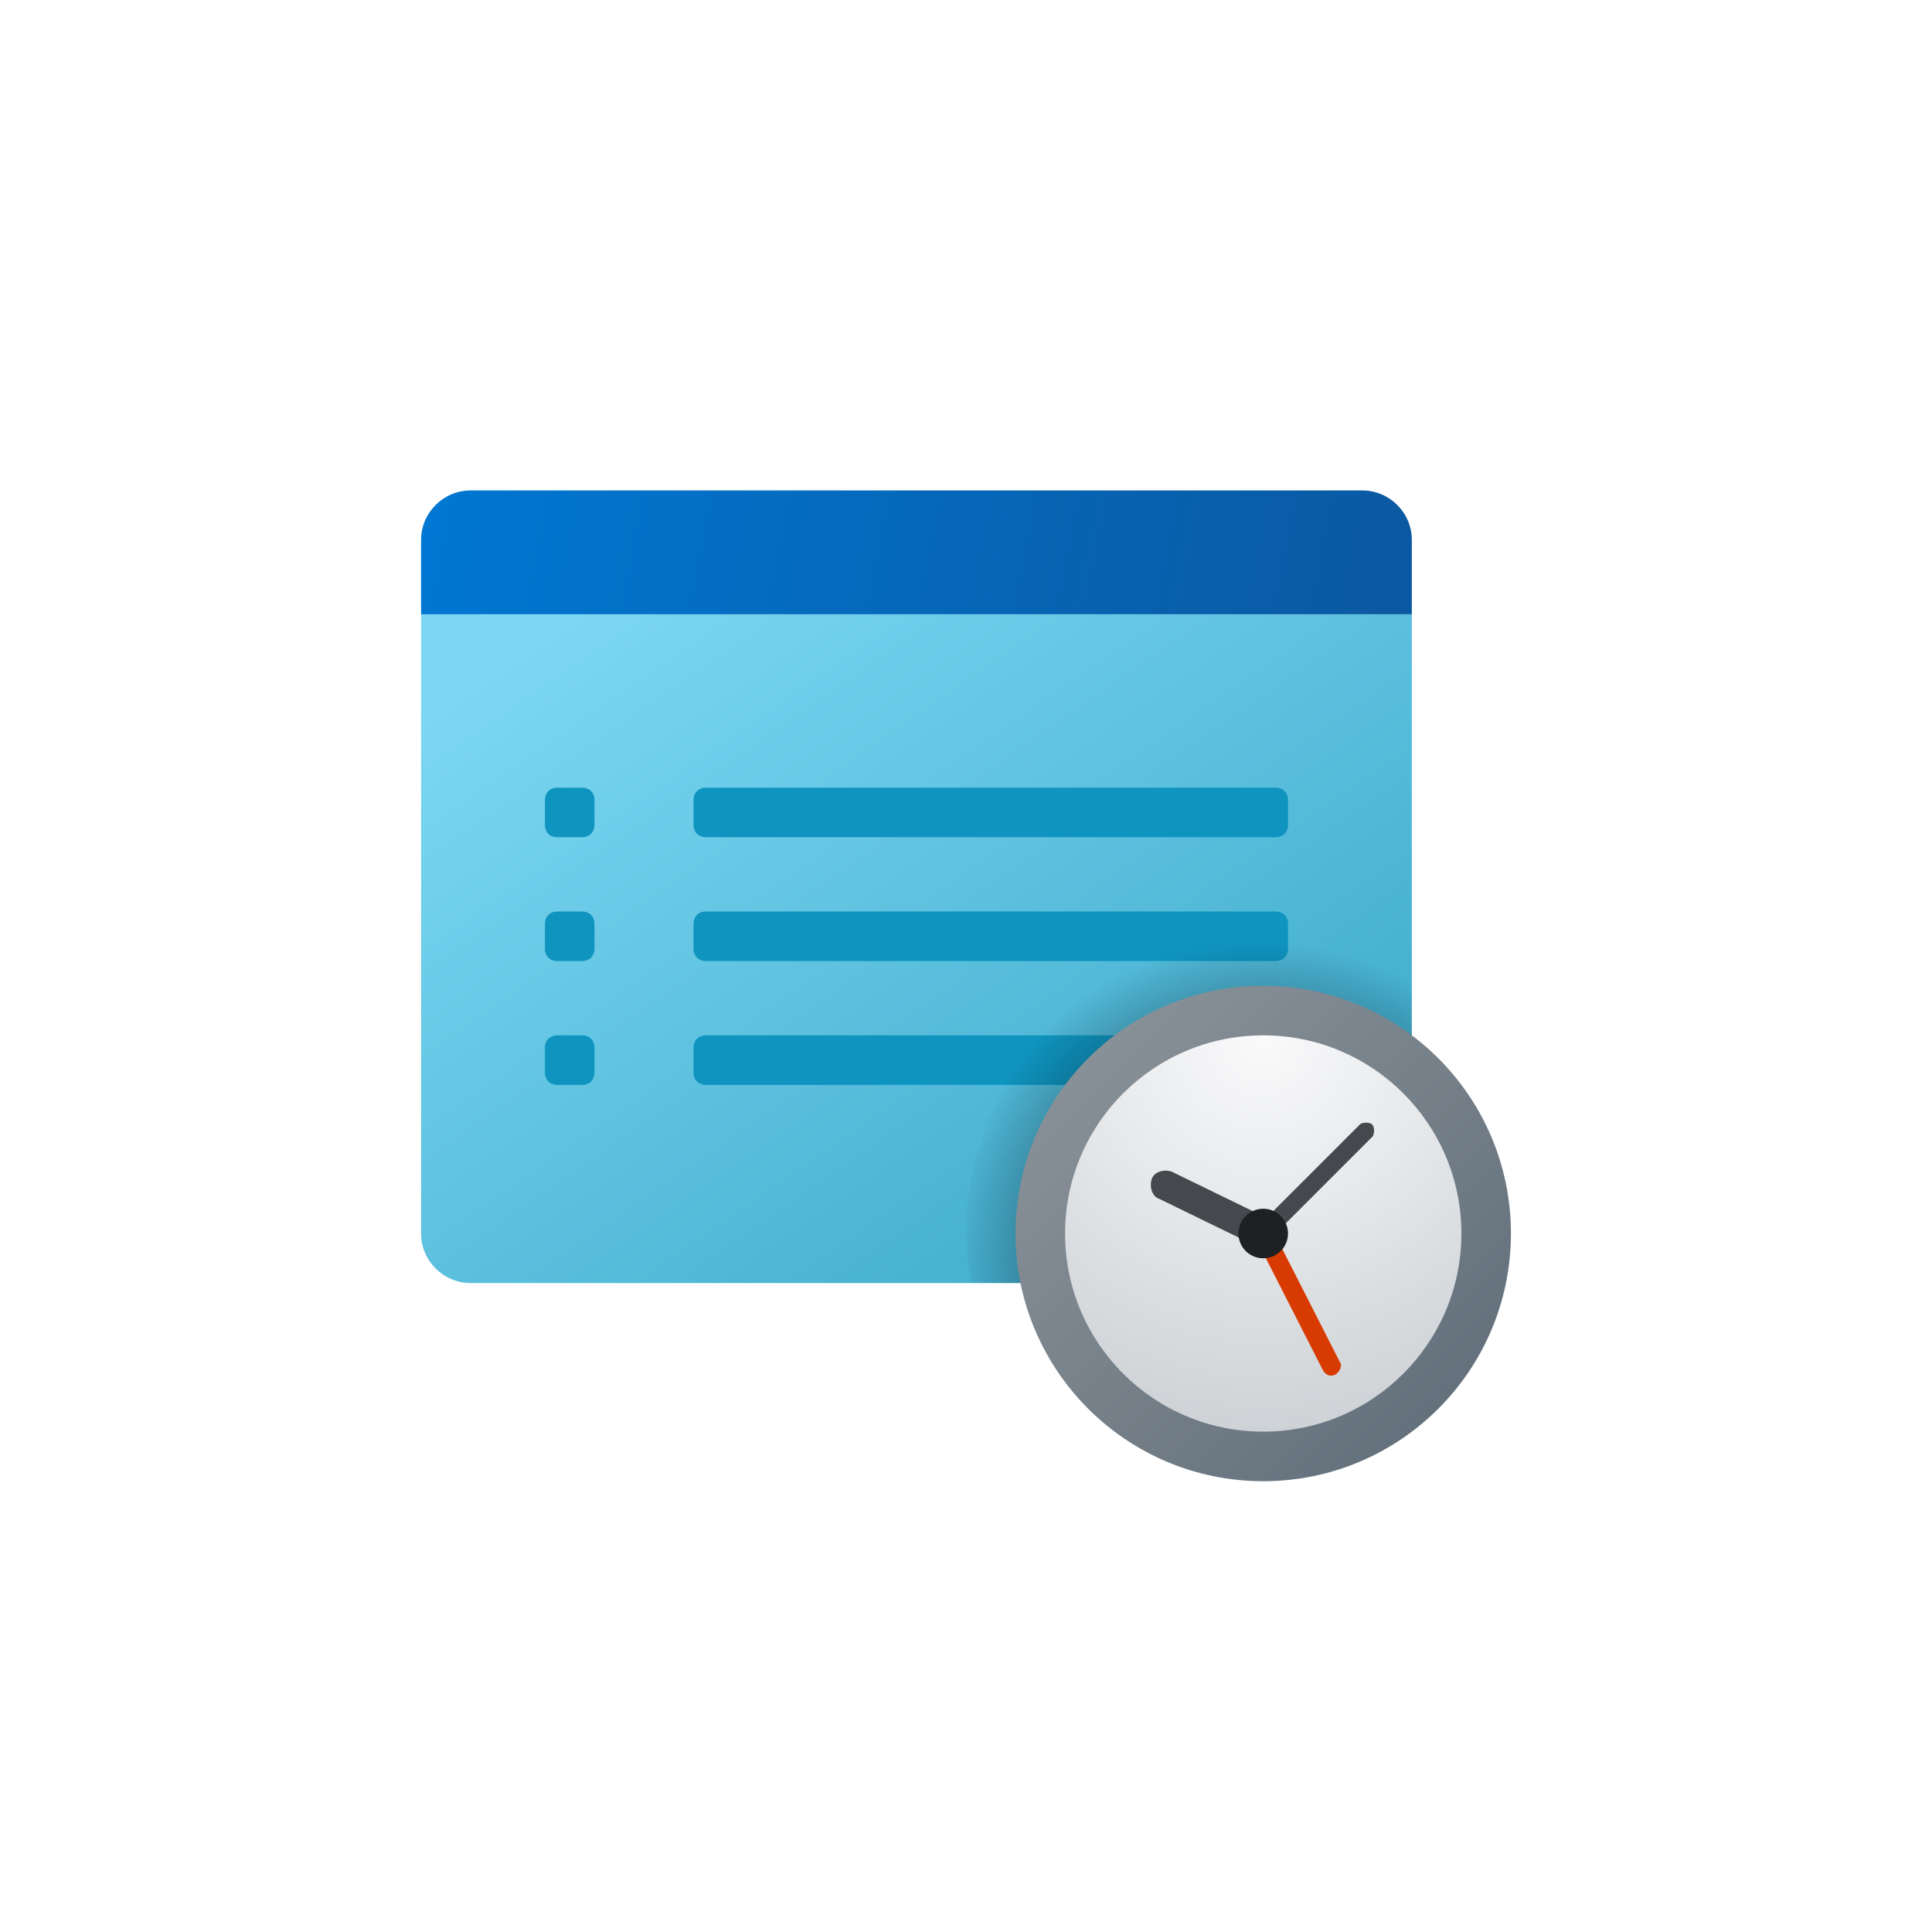<svg width="195" height="195" viewBox="0 0 195 195" fill="none" xmlns="http://www.w3.org/2000/svg">
<g filter="url(#filter0_bd_87_8239)">
<path d="M42.5 122.5V59.999H142.5V122.5C142.5 125.25 140.25 127.5 137.5 127.5H47.5C44.75 127.5 42.5 125.25 42.5 122.5Z" fill="url(#paint0_linear_87_8239)"/>
<path d="M128.75 82.501H71.25C70.5 82.501 70 82.001 70 81.251V78.751C70 78.001 70.5 77.501 71.25 77.501H128.75C129.5 77.501 130 78.001 130 78.751V81.251C130 82.001 129.5 82.501 128.75 82.501Z" fill="#0F94BF"/>
<path d="M128.75 95H71.25C70.5 95 70 94.5 70 93.75V91.25C70 90.5 70.5 90 71.25 90H128.75C129.5 90 130 90.5 130 91.25V93.75C130 94.5 129.5 95 128.75 95Z" fill="#0F94BF"/>
<path d="M128.75 107.5H71.25C70.5 107.5 70 107 70 106.25V103.75C70 103 70.5 102.5 71.25 102.5H128.75C129.5 102.5 130 103 130 103.75V106.25C130 107 129.5 107.5 128.75 107.5Z" fill="#0F94BF"/>
<path d="M142.5 52.501V60.001H42.5V52.501C42.5 49.751 44.75 47.501 47.5 47.501H137.5C140.25 47.501 142.5 49.751 142.5 52.501Z" fill="url(#paint1_linear_87_8239)"/>
<path d="M56.25 82.501H58.75C59.5 82.501 60 82.001 60 81.251V78.751C60 78.001 59.5 77.501 58.75 77.501H56.25C55.5 77.501 55 78.001 55 78.751V81.251C55 82.001 55.5 82.501 56.25 82.501Z" fill="#0F94BF"/>
<path d="M56.25 95H58.75C59.5 95 60 94.5 60 93.75V91.25C60 90.5 59.5 90 58.75 90H56.25C55.5 90 55 90.5 55 91.25V93.75C55 94.5 55.5 95 56.25 95Z" fill="#0F94BF"/>
<path d="M56.25 107.5H58.75C59.5 107.5 60 107 60 106.25V103.75C60 103 59.5 102.5 58.75 102.5H56.25C55.5 102.5 55 103 55 103.75V106.25C55 107 55.5 107.5 56.25 107.5Z" fill="#0F94BF"/>
<path d="M127.5 92.501C111 92.501 97.5 106 97.5 122.5C97.5 124.25 97.75 125.75 98 127.5H137.5C140.25 127.5 142.5 125.25 142.5 122.5V96.501C138 94.001 133 92.501 127.5 92.501Z" fill="url(#paint2_radial_87_8239)"/>
<path d="M127.5 147.5C141.307 147.5 152.5 136.307 152.5 122.5C152.5 108.692 141.307 97.499 127.5 97.499C113.693 97.499 102.5 108.692 102.5 122.5C102.5 136.307 113.693 147.5 127.5 147.5Z" fill="url(#paint3_linear_87_8239)"/>
<path d="M127.5 142.5C138.546 142.5 147.5 133.546 147.5 122.5C147.5 111.454 138.546 102.5 127.5 102.5C116.454 102.5 107.5 111.454 107.5 122.5C107.5 133.546 116.454 142.5 127.5 142.5Z" fill="url(#paint4_radial_87_8239)"/>
<path d="M134.75 136.75C134.25 137 133.75 136.75 133.5 136.25L126.75 123C126.5 122.5 126.75 122 127.25 121.75C127.75 121.5 128.25 121.75 128.5 122.25L135.25 135.5C135.5 135.75 135.25 136.5 134.75 136.75Z" fill="#D83B01"/>
<path d="M127.5 123.5C127.25 123.5 127 123.5 126.75 123.25C126.5 123 126.5 122.25 126.75 122L137.25 111.5C137.5 111.25 138.25 111.25 138.5 111.5C138.75 111.75 138.75 112.5 138.5 112.75L128 123.25C128 123.25 127.75 123.5 127.5 123.5Z" fill="#45494D"/>
<path d="M127.5 124C127.25 124 127 124 126.75 123.75L117 119C116.25 118.75 116 117.75 116.25 117C116.5 116.25 117.5 116 118.25 116.25L128 121C128.75 121.25 129 122.25 128.75 123C128.75 123.75 128 124 127.5 124Z" fill="#45494D"/>
<path d="M127.5 125C128.881 125 130 123.88 130 122.5C130 121.119 128.881 120 127.5 120C126.119 120 125 121.119 125 122.5C125 123.88 126.119 125 127.5 125Z" fill="#1E2021"/>
</g>
<defs>
<filter id="filter0_bd_87_8239" x="38.5" y="43.501" width="118" height="109.999" filterUnits="userSpaceOnUse" color-interpolation-filters="sRGB">
<feFlood flood-opacity="0" result="BackgroundImageFix"/>
<feGaussianBlur in="BackgroundImageFix" stdDeviation="2"/>
<feComposite in2="SourceAlpha" operator="in" result="effect1_backgroundBlur_87_8239"/>
<feColorMatrix in="SourceAlpha" type="matrix" values="0 0 0 0 0 0 0 0 0 0 0 0 0 0 0 0 0 0 127 0" result="hardAlpha"/>
<feOffset dy="2"/>
<feGaussianBlur stdDeviation="2"/>
<feComposite in2="hardAlpha" operator="out"/>
<feColorMatrix type="matrix" values="0 0 0 0 1 0 0 0 0 1 0 0 0 0 1 0 0 0 1 0"/>
<feBlend mode="normal" in2="effect1_backgroundBlur_87_8239" result="effect2_dropShadow_87_8239"/>
<feBlend mode="normal" in="SourceGraphic" in2="effect2_dropShadow_87_8239" result="shape"/>
</filter>
<linearGradient id="paint0_linear_87_8239" x1="65.172" y1="52.497" x2="112.315" y2="120.687" gradientUnits="userSpaceOnUse">
<stop stop-color="#7DD8F3"/>
<stop offset="1" stop-color="#45B0D0"/>
</linearGradient>
<linearGradient id="paint1_linear_87_8239" x1="44.52" y1="44.45" x2="139.375" y2="63.738" gradientUnits="userSpaceOnUse">
<stop stop-color="#0077D2"/>
<stop offset="1" stop-color="#0B59A2"/>
</linearGradient>
<radialGradient id="paint2_radial_87_8239" cx="0" cy="0" r="1" gradientUnits="userSpaceOnUse" gradientTransform="translate(127.022 123.405) scale(31.075 31.075)">
<stop/>
<stop offset="0.979" stop-opacity="0"/>
</radialGradient>
<linearGradient id="paint3_linear_87_8239" x1="109.823" y1="104.822" x2="145.177" y2="140.177" gradientUnits="userSpaceOnUse">
<stop stop-color="#889097"/>
<stop offset="1" stop-color="#64717C"/>
</linearGradient>
<radialGradient id="paint4_radial_87_8239" cx="0" cy="0" r="1" gradientUnits="userSpaceOnUse" gradientTransform="translate(127.37 102.965) scale(44.57)">
<stop stop-color="#FAFAFB"/>
<stop offset="1" stop-color="#C8CDD1"/>
</radialGradient>
</defs>
</svg>
